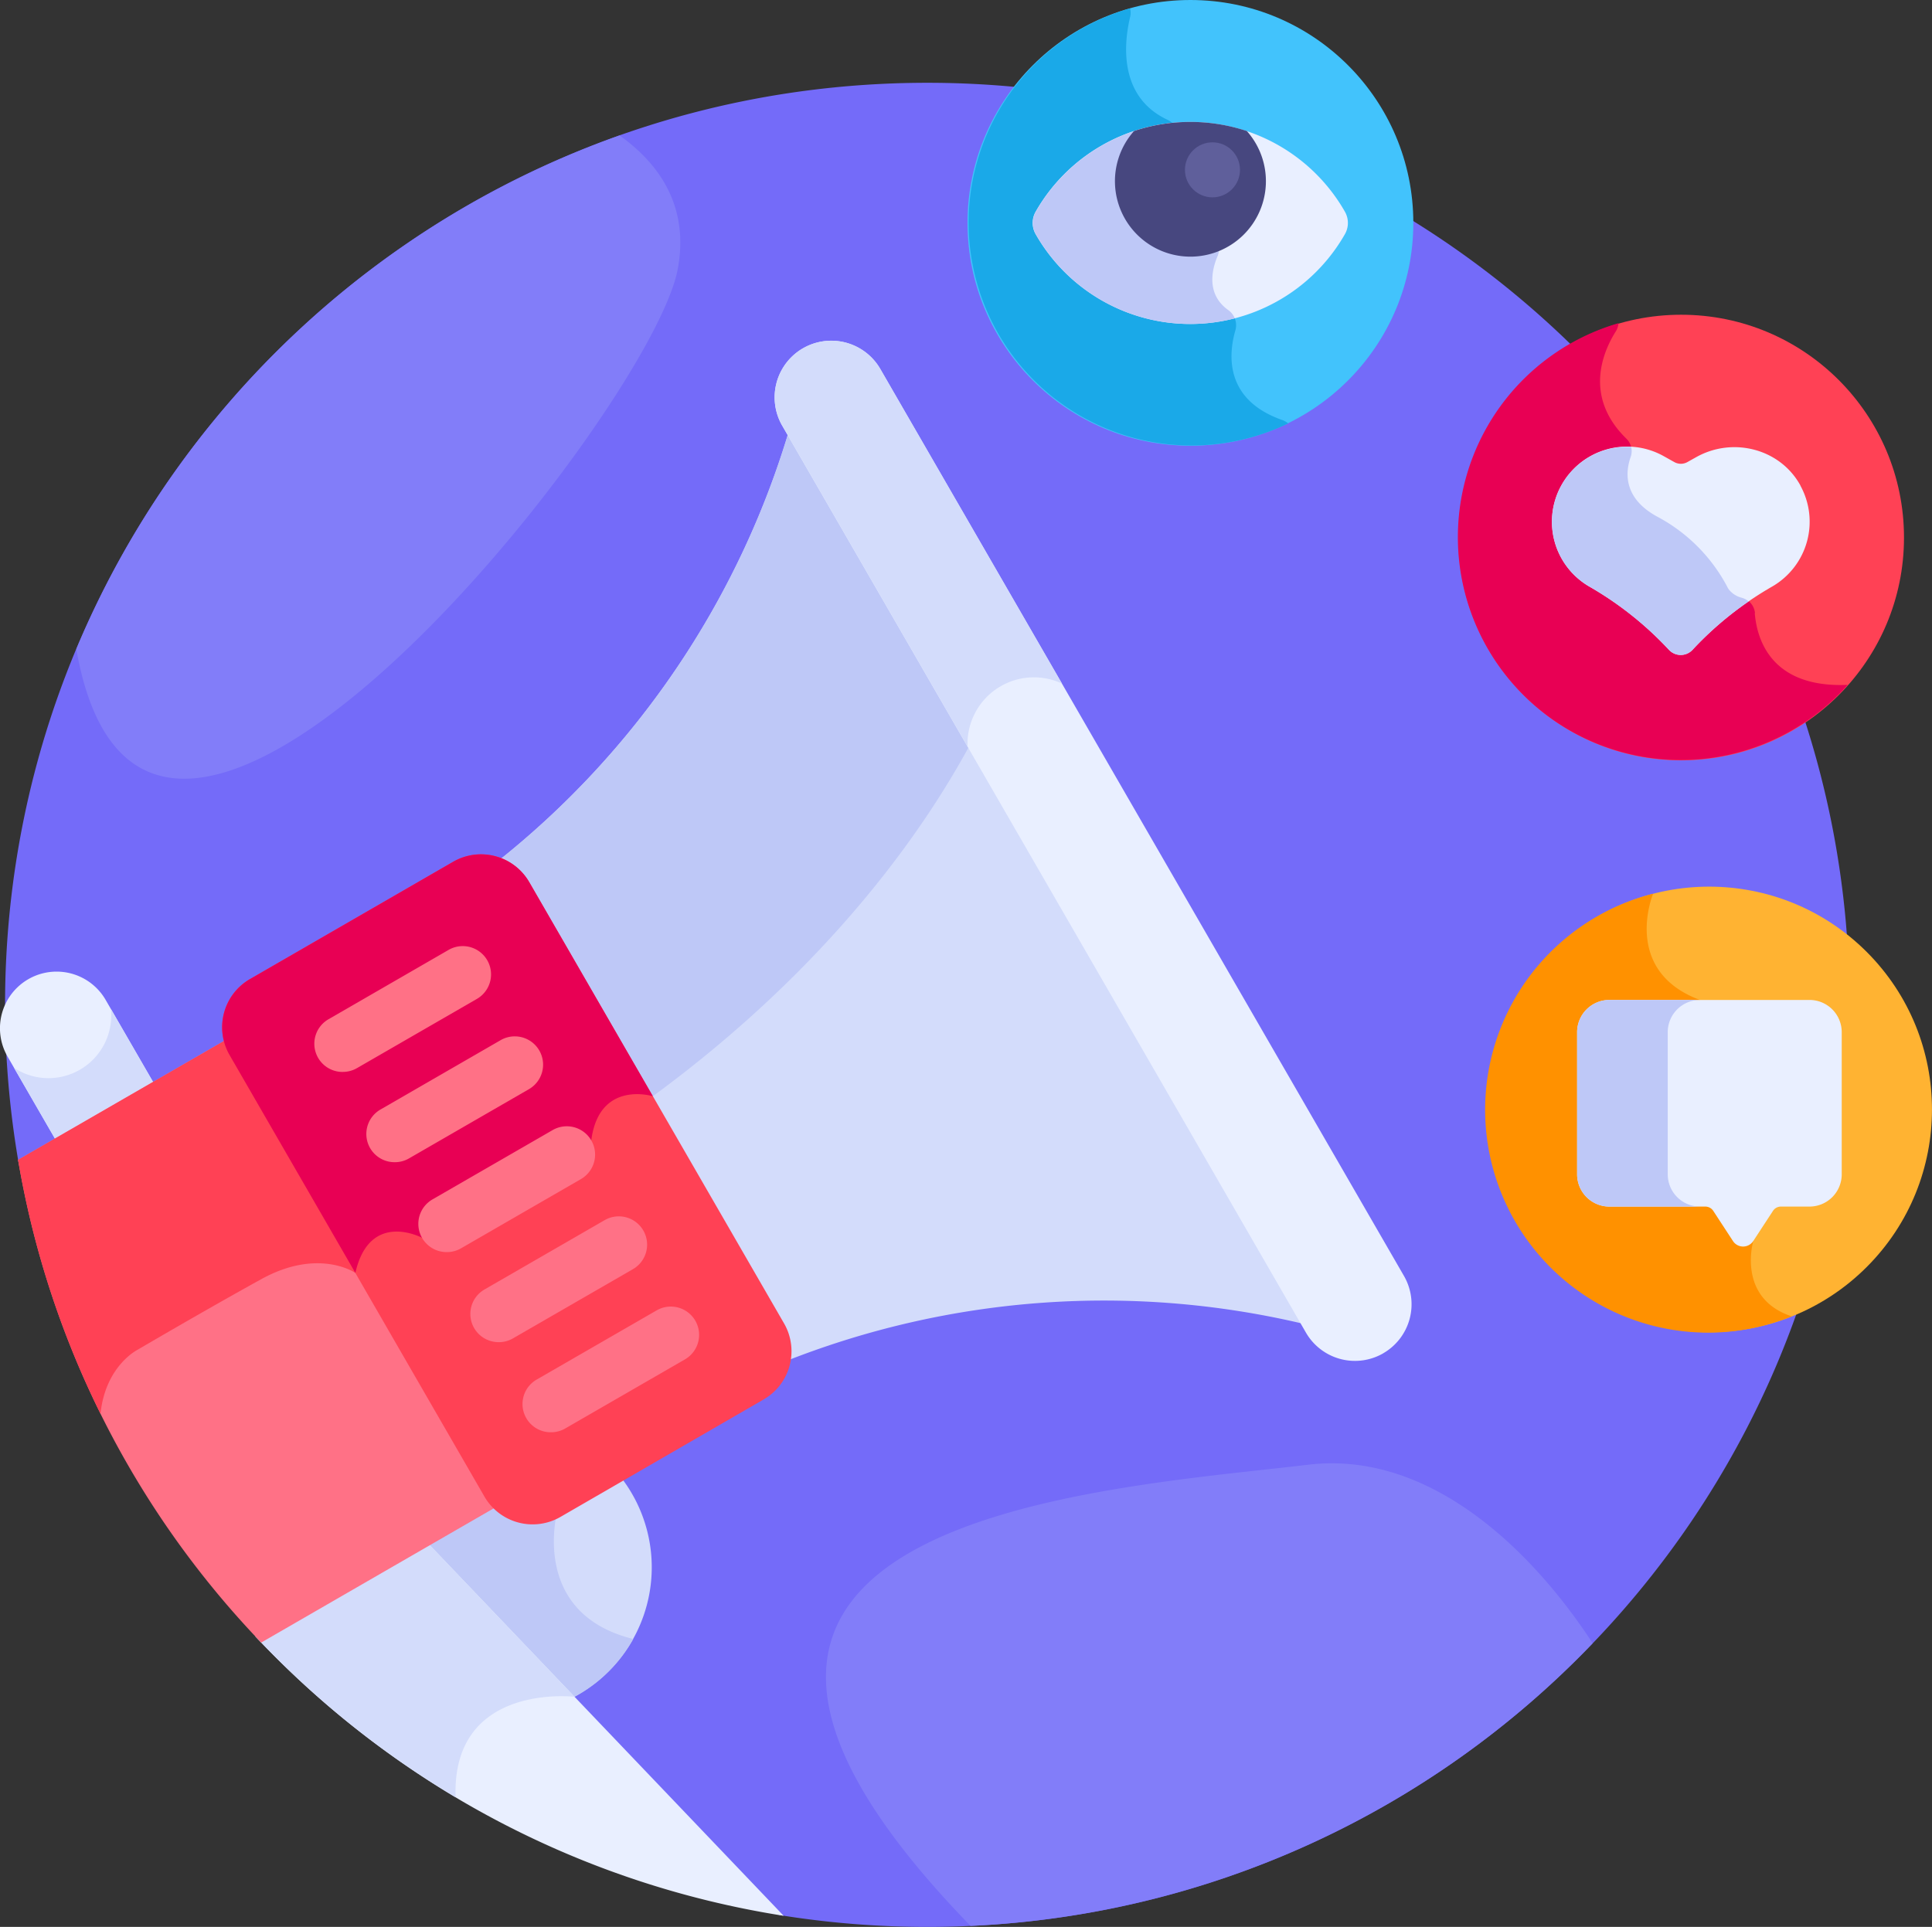 <svg xmlns="http://www.w3.org/2000/svg" viewBox="0 0 511.91 510.66"><rect x="0" y="0" width="511.91" height="510.66" fill="#333333" stroke="none"/><defs><style>.cls-1{fill:#746bf9;}.cls-2{fill:#42c3fc;}.cls-3{fill:#1aa9e8;}.cls-4{fill:#e9efff;}.cls-5{fill:#bec8f7;}.cls-6{fill:#ff4155;}.cls-7{fill:#e80054;}.cls-8{fill:#ffb332;}.cls-9{fill:#ff9100;}.cls-10{fill:#47477f;}.cls-11{fill:#d3dcfb;}.cls-12{fill:#ff7186;}.cls-13{fill:#827df9;}.cls-14{fill:#5f5f9b;}</style></defs><g id="Слой_2" data-name="Слой 2"><g id="Слой_1-2" data-name="Слой 1"><path class="cls-1" d="M245.7,21.94c-135,0-244.36,109.41-244.36,244.36A246.3,246.3,0,0,0,5,308.57L206.42,507.5a245.63,245.63,0,0,0,39.28,3.16c135,0,244.35-109.4,244.35-244.36S380.65,21.94,245.7,21.94Z"/><circle class="cls-2" cx="315.42" cy="59.06" r="59.06"/><path class="cls-3" d="M341.27,112.17a4.8,4.8,0,0,0-1.46-.84c-15.55-5.41-14.26-17.65-12.48-23.77a4.93,4.93,0,0,0-1.89-5.39c-6.1-4.35-4.17-11.15-2.85-14.24a4.81,4.81,0,0,0,.12-3.52L311.89,34.5a4.91,4.91,0,0,0-2.58-2.77C295.92,25.44,298,10.56,299.43,4.56a4.75,4.75,0,0,0,0-2.34,59.06,59.06,0,1,0,41.87,110Z"/><path class="cls-4" d="M315.42,32.31a47.13,47.13,0,0,0-41,23.77,6,6,0,0,0,0,6,47.17,47.17,0,0,0,81.92,0,6,6,0,0,0,0-6A47.15,47.15,0,0,0,315.42,32.31Z"/><path class="cls-5" d="M325.44,82.17c-6.1-4.35-4.17-11.15-2.85-14.24a4.81,4.81,0,0,0,.12-3.52L311.89,34.5a4.83,4.83,0,0,0-1.32-1.92,47.16,47.16,0,0,0-36.11,23.5,6,6,0,0,0,0,6,47.12,47.12,0,0,0,41,23.78,47.64,47.64,0,0,0,11.72-1.49A5,5,0,0,0,325.44,82.17Z"/><circle class="cls-6" cx="445.44" cy="142.46" r="59.05"/><path class="cls-7" d="M465,162.43a4.63,4.63,0,0,0-3.51-4.05,6.34,6.34,0,0,1-3.19-2,4.24,4.24,0,0,1-.56-.88A44.61,44.61,0,0,0,439.26,137c-9.38-5-8.55-12.09-7.19-15.9a4.61,4.61,0,0,0-1.14-4.85c-11.54-11.27-6-23.36-2.8-28.44a4.69,4.69,0,0,0,.71-2.16,59.06,59.06,0,1,0,60.73,95.85c-20.34.87-24.06-12.13-24.62-19Z"/><path class="cls-4" d="M477.07,128.7c-5.34-9.78-17.88-13-27.6-7.57l-2.38,1.33a3.53,3.53,0,0,1-3.45,0l-2.81-1.57a19.89,19.89,0,0,0-27.36,8.16h0A19.84,19.84,0,0,0,421,155.38a90.07,90.07,0,0,1,21.19,16.81,4.27,4.27,0,0,0,6.29,0,90.13,90.13,0,0,1,21.19-16.81,19.84,19.84,0,0,0,7.37-26.68Z"/><path class="cls-5" d="M421,155.38a90.07,90.07,0,0,1,21.19,16.81,4.26,4.26,0,0,0,6.28,0,87.46,87.46,0,0,1,14.87-12.8,4.77,4.77,0,0,0-1.93-1,6.34,6.34,0,0,1-3.19-2,4.24,4.24,0,0,1-.56-.88A44.61,44.61,0,0,0,439.26,137c-9.38-5-8.55-12.09-7.19-15.9a4.62,4.62,0,0,0,.13-2.65,19.87,19.87,0,0,0-18.73,10.65h0A19.84,19.84,0,0,0,421,155.38Z"/><circle class="cls-8" cx="452.86" cy="294.02" r="59.05" transform="translate(-75.27 406.34) rotate(-45)"/><path class="cls-9" d="M464.56,328.86,450.41,265c-20.82-7.76-12.43-28.08-12.4-28.15a59.07,59.07,0,1,0,36.73,112C460.07,344,464.56,328.86,464.56,328.86Z"/><path class="cls-4" d="M426.41,265h53.06a8.54,8.54,0,0,1,8.52,8.52v37.71a8.55,8.55,0,0,1-8.52,8.53h-7.59a2.49,2.49,0,0,0-2.1,1.13l-5.23,8a3.21,3.21,0,0,1-5.38,0l-5.22-8a2.53,2.53,0,0,0-2.1-1.13H426.4a8.55,8.55,0,0,1-8.52-8.53V273.52a8.55,8.55,0,0,1,8.53-8.52Z"/><path class="cls-5" d="M441.89,311.23V273.52a8.54,8.54,0,0,1,8.52-8.52h-24a8.55,8.55,0,0,0-8.53,8.52v37.71a8.56,8.56,0,0,0,8.53,8.53h24a8.55,8.55,0,0,1-8.52-8.53Z"/><path class="cls-10" d="M300.47,34.73a20,20,0,1,0,29.9,0,47.39,47.39,0,0,0-29.9,0Z"/><path class="cls-11" d="M147.67,400.51a13.11,13.11,0,0,1-15.67-2l-.91-.89-19.87,11.48,39.46,41.33c.87-.42,1.73-.87,2.58-1.36A38.95,38.95,0,0,0,164.13,391Z"/><path class="cls-5" d="M132,398.54l-.91-.89-19.87,11.48,39.46,41.33c.87-.42,1.73-.87,2.58-1.36a38.76,38.76,0,0,0,14.53-14.74c-27.6-6.84-20.11-33.85-20.11-33.85a13.12,13.12,0,0,1-15.68-2Z"/><path class="cls-4" d="M112.31,407.85,67.64,433.64a243.88,243.88,0,0,0,140,74.07Z"/><path class="cls-11" d="M152.23,449.67l-39.92-41.82L67.64,433.64a245.63,245.63,0,0,0,53.08,42.66c-1.07-30.48,31.51-26.63,31.51-26.63Z"/><path class="cls-4" d="M41.67,288.65,28,265A15,15,0,0,0,2,280l13.66,23.65Z"/><path class="cls-11" d="M29.4,267.4c.05.55.08,1.1.08,1.65A16.63,16.63,0,0,1,3.73,283l11.94,20.67,26-15Z"/><path class="cls-12" d="M69.21,435.3l64.43-37.2a15,15,0,0,1-2.48-3.17L63.65,278a15,15,0,0,1-1.51-3.74L4.79,307.37A243.65,243.65,0,0,0,69.21,435.3Z"/><path class="cls-6" d="M94.16,337.34l0-6.41L63.65,278a14.57,14.57,0,0,1-1.5-3.74L4.79,307.37a242.8,242.8,0,0,0,21.84,67.27c1.35-12.84,9.94-17,9.94-17S54,347.4,69.22,339,94.16,337.34,94.16,337.34Z"/><path class="cls-11" d="M207.67,360.94a229.46,229.46,0,0,1,139.57-9.66L209.49,112.69a229.52,229.52,0,0,1-78.15,116,14.68,14.68,0,0,1,7,6.17l67.51,116.93a14.67,14.67,0,0,1,1.85,9.11Z"/><path class="cls-5" d="M257.67,196.14l-48.18-83.45a229.52,229.52,0,0,1-78.15,116,14.68,14.68,0,0,1,7,6.17l32.87,56.94c38.48-27.84,68.14-61.37,86.49-95.7Z"/><path class="cls-6" d="M202.34,370.87,148.51,402a14.75,14.75,0,0,1-20.16-5.4L60.84,279.62a14.75,14.75,0,0,1,5.4-20.16l53.83-31.08a14.77,14.77,0,0,1,20.16,5.4l67.51,116.93a14.75,14.75,0,0,1-5.4,20.16Z"/><path class="cls-7" d="M140.23,233.78a14.77,14.77,0,0,0-20.16-5.4L66.24,259.46a14.75,14.75,0,0,0-5.4,20.16l33.32,57.72c3.81-16.82,17.76-9.26,17.76-9.26l44.74-25.82c2.06-16.17,16.33-11.74,16.33-11.74Z"/><path class="cls-12" d="M90.84,284.08a7.48,7.48,0,0,1-3.74-14l31.77-18.35a7.48,7.48,0,0,1,7.48,13L94.58,283.07a7.48,7.48,0,0,1-3.74,1Z"/><path class="cls-12" d="M104.63,308a7.48,7.48,0,0,1-3.75-14l31.78-18.35a7.48,7.48,0,0,1,7.48,13L108.36,307A7.46,7.46,0,0,1,104.63,308Z"/><path class="cls-12" d="M118.41,331.82a7.48,7.48,0,0,1-3.75-14l31.78-18.34a7.48,7.48,0,1,1,7.48,13l-31.78,18.35A7.43,7.43,0,0,1,118.41,331.82Z"/><path class="cls-12" d="M132.19,355.69a7.48,7.48,0,0,1-3.75-14l31.78-18.34a7.48,7.48,0,0,1,7.48,13l-31.78,18.34A7.41,7.41,0,0,1,132.19,355.69Z"/><path class="cls-12" d="M146,379.57a7.48,7.48,0,0,1-3.74-14L174,347.26a7.48,7.48,0,0,1,7.48,13l-31.77,18.34A7.48,7.48,0,0,1,146,379.57Z"/><path class="cls-4" d="M366.52,358.64a15,15,0,0,1-20.5-5.49L207.26,112.81a15,15,0,0,1,26-15L372,338.14a15,15,0,0,1-5.5,20.5Z"/><path class="cls-11" d="M265.15,181.86a17.58,17.58,0,0,1,16.24-.7L233.26,97.8a15,15,0,0,0-26,15l49.11,85.06a17.6,17.6,0,0,1,8.78-16Z"/><path class="cls-13" d="M422,435.48c-15.51-23.81-42.66-51.2-75.37-47.31-56,6.66-194.6,14.06-89.47,122.22A243.66,243.66,0,0,0,422,435.48Z"/><path class="cls-13" d="M20.22,172C38.78,277.86,172.47,108.88,179.56,71.41c3.18-16.8-5-28.1-15.39-35.52A245.11,245.11,0,0,0,20.22,172Z"/><circle class="cls-14" cx="321.26" cy="45.01" r="7.29"/></g></g></svg>